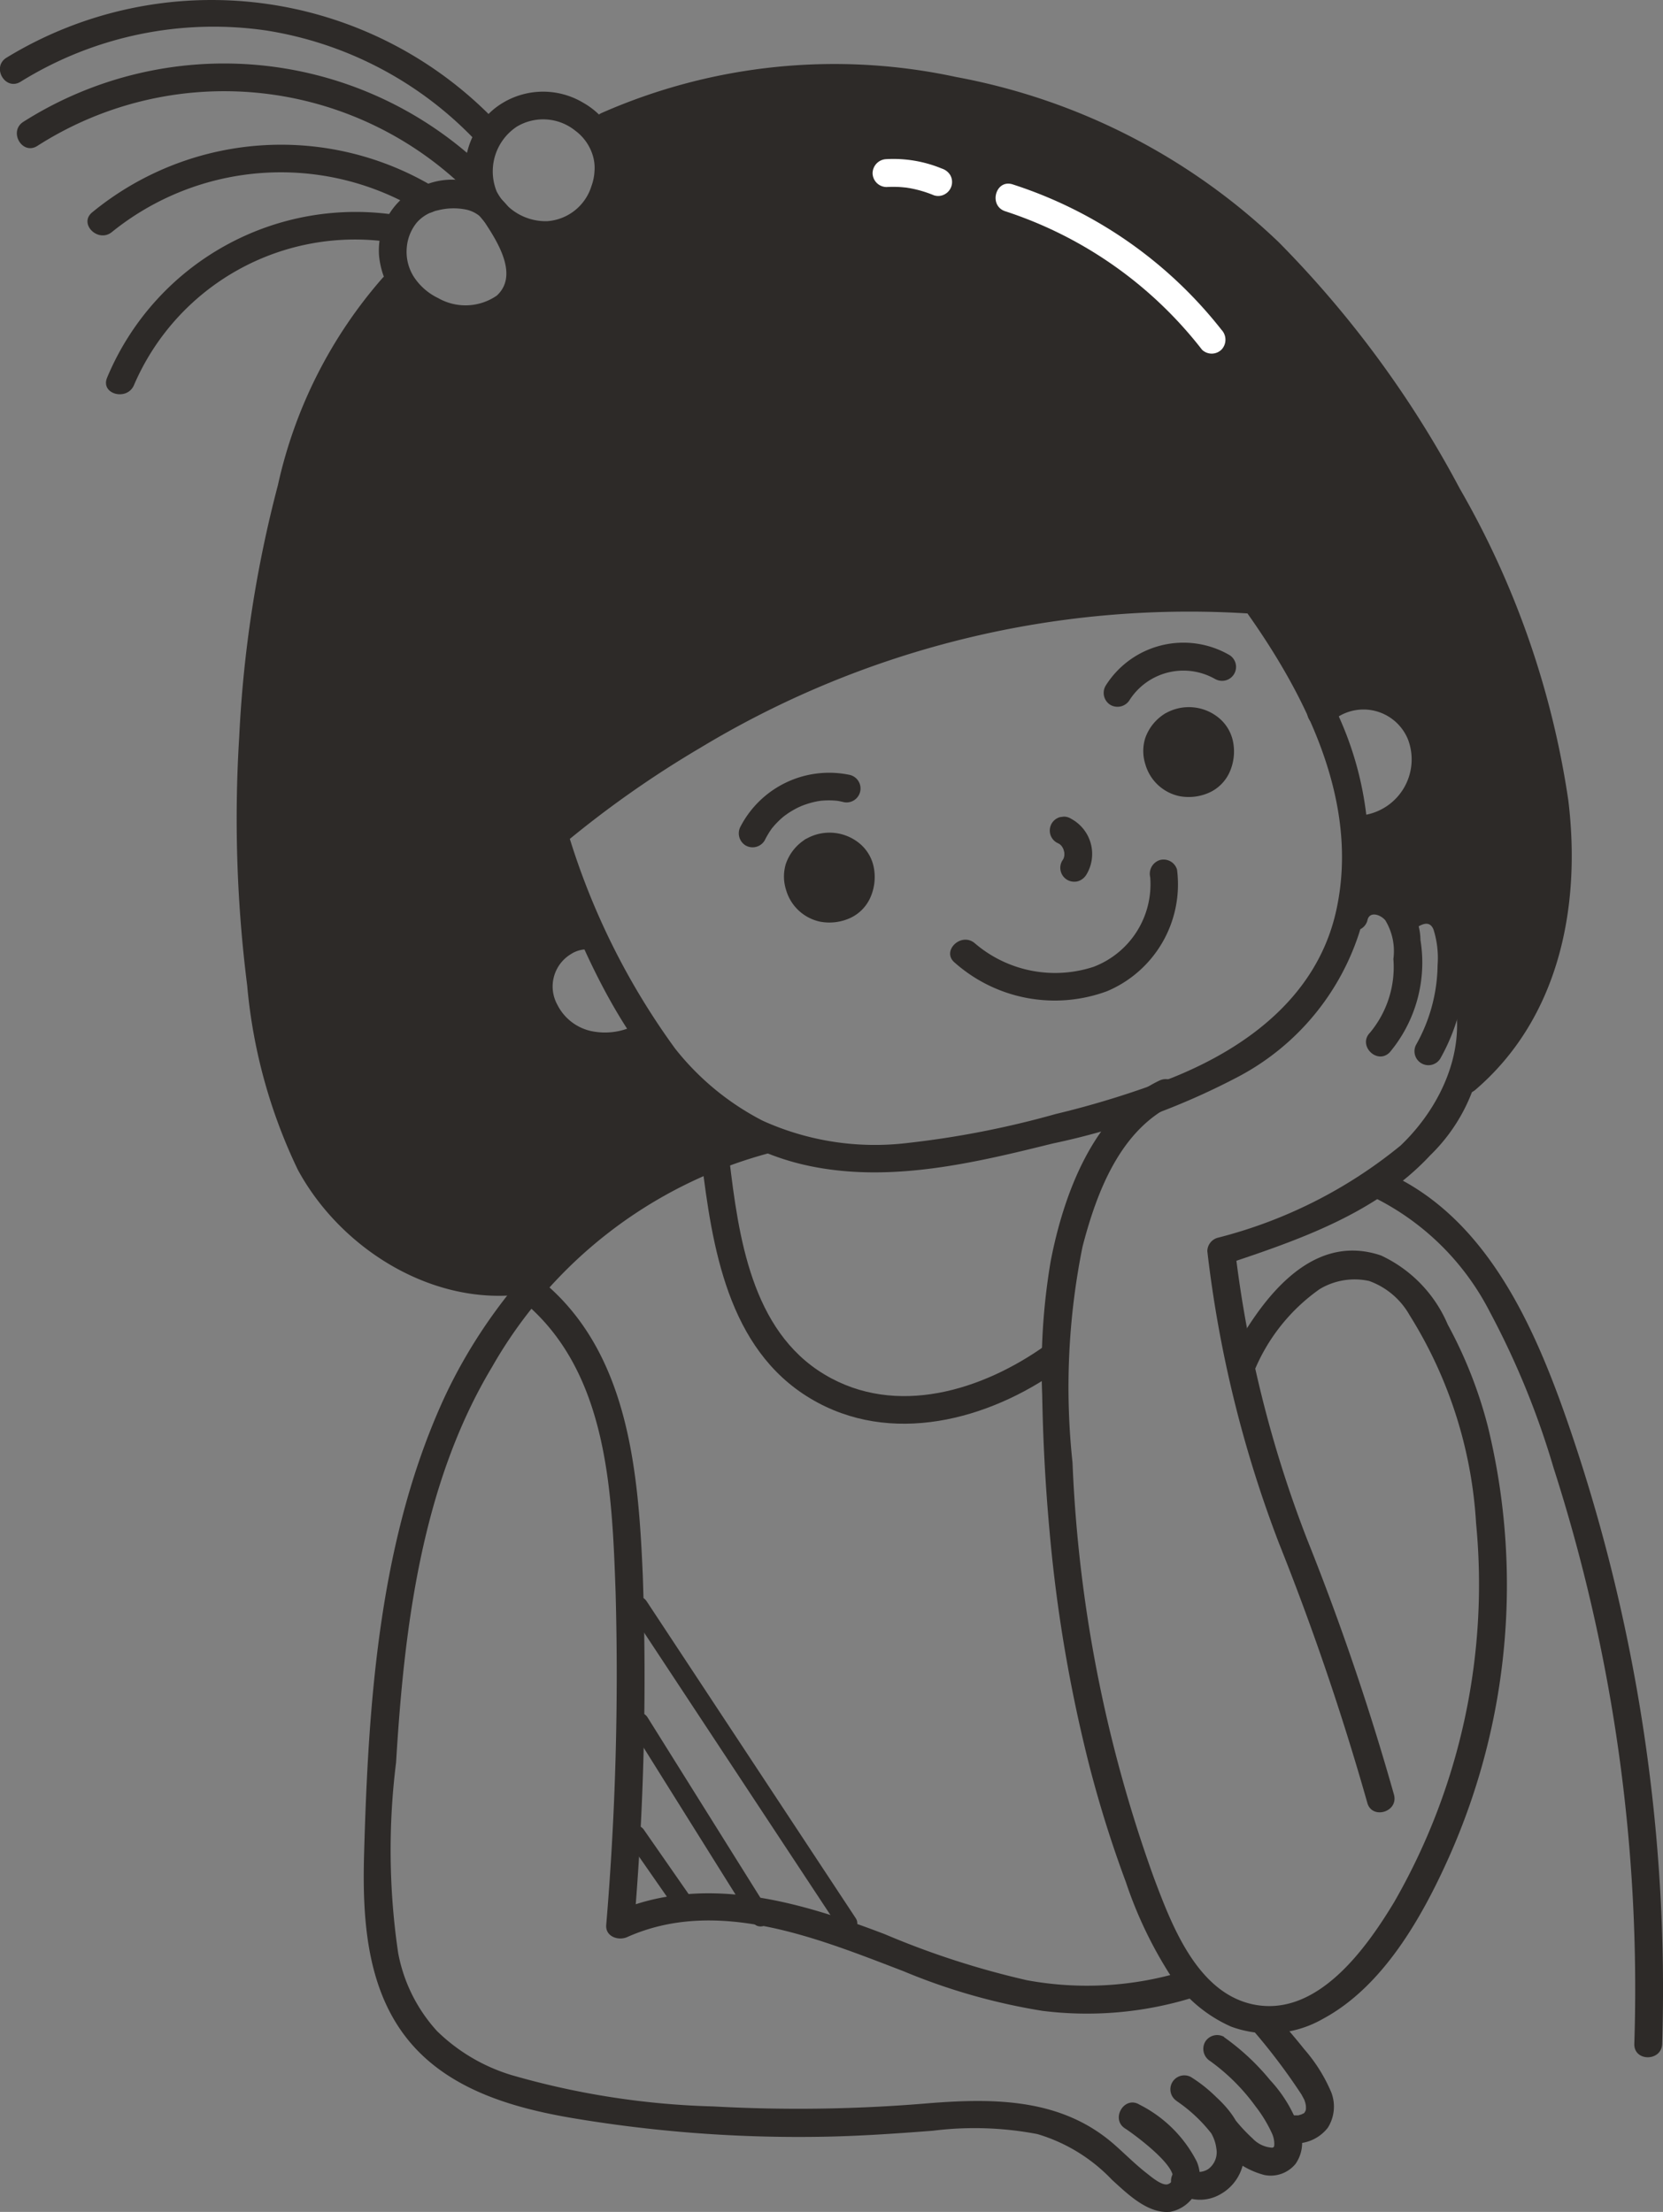 <svg id="Group_736" data-name="Group 736" xmlns="http://www.w3.org/2000/svg" xmlns:xlink="http://www.w3.org/1999/xlink" width="54.138" height="72" viewBox="0 0 54.138 72">
  <rect x="0" y="0" width="54.138" height="72" fill="#808080" stroke="none"/>
  <defs>
    <clipPath id="clip-path">
      <rect id="Rectangle_168" data-name="Rectangle 168" width="54.138" height="72" fill="none"/>
    </clipPath>
  </defs>
  <g id="Group_735" data-name="Group 735" clip-path="url(#clip-path)">
    <path id="Path_1740" data-name="Path 1740" d="M316.286,198.788a1.007,1.007,0,1,0-.192-1.423,1.046,1.046,0,0,0,.192,1.423" transform="translate(-278.274 -173.528)" fill="#2d2a28"/>
    <path id="Path_1741" data-name="Path 1741" d="M218.259,233.043a1.044,1.044,0,1,1,.292,1.453,1.085,1.085,0,0,1-.292-1.453" transform="translate(-192.12 -204.892)" fill="#2d2a28"/>
    <path id="Path_1742" data-name="Path 1742" d="M107.869,54.183a3.121,3.121,0,0,0-.508-3.386,2.647,2.647,0,0,0,.06-1.29.909.909,0,0,0-.962-.7.747.747,0,0,0-.548.81,1.068,1.068,0,0,0-.659-1.144,1.006,1.006,0,0,0-1.214.536,6.661,6.661,0,0,0,.162-2.872,2.21,2.21,0,0,0,1.389-4.02,2.192,2.192,0,0,0-2.681.18,9.283,9.283,0,0,0-2.163-3.762A29.632,29.632,0,0,0,78.192,46.7l1.13,2.86a1.552,1.552,0,0,0-1.831,1.281,2.1,2.1,0,0,0,1.153,2.07,4.473,4.473,0,0,0,2.568.278,13.279,13.279,0,0,0,3.452,3.02,14.1,14.1,0,0,0-7.127,4.753,6.576,6.576,0,0,1-6.1-2.5,13.879,13.879,0,0,1-2.625-6.324c-1.468-7.6-.532-18.668,4.211-23.887a2.5,2.5,0,0,0,1.731,1.116,1.948,1.948,0,0,0,1.844-.814,1.421,1.421,0,0,0-.179-1.844,3.145,3.145,0,0,0,2.743-.687c.7-.684.86-1.937.456-2.169a17.777,17.777,0,0,1,13.55-1.333,22.743,22.743,0,0,1,11.279,7.88A31.707,31.707,0,0,1,110.232,43a16.911,16.911,0,0,1,.472,5.965,7.7,7.7,0,0,1-2.835,5.22" transform="translate(-60.06 -19.164)" fill="#2d2a28"/>
    <path id="Path_1743" data-name="Path 1743" d="M278.872,55.577a13.35,13.35,0,0,0-6.4-4.5c-.553-.179-.317-1.055.241-.875a14.171,14.171,0,0,1,6.8,4.736.469.469,0,0,1,0,.641.456.456,0,0,1-.641,0" transform="translate(-239.746 -44.2)" fill="#fff"/>
    <path id="Path_1744" data-name="Path 1744" d="M240.521,44.642a3.821,3.821,0,0,0-.807-.239l-.106-.017c-.107-.017.107.011,0,0-.071-.007-.142-.014-.214-.019a3.849,3.849,0,0,0-.429,0,.457.457,0,0,1-.454-.454.464.464,0,0,1,.454-.454,4.129,4.129,0,0,1,1.8.307.5.5,0,0,1,.271.208.454.454,0,0,1-.163.621.436.436,0,0,1-.349.046" transform="translate(-210.104 -38.279)" fill="#fff"/>
    <path id="Path_1745" data-name="Path 1745" d="M172.751,501.7l-1.6-2.3a.318.318,0,0,1,.113-.432.322.322,0,0,1,.432.113l1.6,2.3a.318.318,0,0,1-.113.432.322.322,0,0,1-.432-.113" transform="translate(-150.726 -439.507)" fill="#2d2a28"/>
    <path id="Path_1746" data-name="Path 1746" d="M176.028,474.948l-3.966-6.34c-.216-.345.33-.662.545-.318l3.966,6.34c.216.345-.33.662-.545.319" transform="translate(-151.526 -412.387)" fill="#2d2a28"/>
    <path id="Path_1747" data-name="Path 1747" d="M178.566,447.185l-6.808-10.318c-.224-.34.322-.656.545-.319l6.808,10.318c.224.34-.322.656-.545.318" transform="translate(-151.255 -384.429)" fill="#2d2a28"/>
    <path id="Path_1748" data-name="Path 1748" d="M148.314,167.372a23.31,23.31,0,0,0,3.513,7.106,8.694,8.694,0,0,0,2.852,2.348,8.859,8.859,0,0,0,4.7.725,30.061,30.061,0,0,0,4.84-.945,29.541,29.541,0,0,0,3.794-1.182c2.485-1,4.727-2.695,5.334-5.435.789-3.56-1.021-7.085-3.038-9.886l.392.225a30.777,30.777,0,0,0-18.061,4.362,33.591,33.591,0,0,0-4.438,3.124c-.446.371-1.091-.267-.641-.641a34.3,34.3,0,0,1,13.176-6.847,30.2,30.2,0,0,1,7.368-1.005q.893-.008,1.786.042a7.031,7.031,0,0,1,.81.058c.372.065.517.4.721.688a19.3,19.3,0,0,1,1.926,3.376,10.885,10.885,0,0,1,.771,7.152,8.117,8.117,0,0,1-3.936,4.743,23.213,23.213,0,0,1-6.062,2.186c-2.564.636-5.275,1.283-7.916.733-5.057-1.053-7.225-6.332-8.763-10.685-.195-.552.681-.789.875-.241" transform="translate(-129.848 -140.344)" fill="#2d2a28"/>
    <path id="Path_1749" data-name="Path 1749" d="M357.277,187.024a2.488,2.488,0,0,1,3.384-.057,2.646,2.646,0,0,1,.358,3.409,2.9,2.9,0,0,1-1.734,1.166.464.464,0,0,1-.558-.317.458.458,0,0,1,.317-.558,1.834,1.834,0,0,0,1.4-2.455,1.564,1.564,0,0,0-2.526-.547.454.454,0,0,1-.641-.641" transform="translate(-314.607 -164.14)" fill="#2d2a28"/>
    <path id="Path_1750" data-name="Path 1750" d="M145.542,252.774a.954.954,0,0,0-.579.158,1.23,1.23,0,0,0-.434,1.645,1.62,1.62,0,0,0,1.079.851,2.172,2.172,0,0,0,1.535-.227.454.454,0,0,1,.458.783,2.9,2.9,0,0,1-3.353-.293,2.467,2.467,0,0,1-.764-1.507,2.087,2.087,0,0,1,.47-1.553,2.014,2.014,0,0,1,1.587-.765.454.454,0,0,1,0,.907" transform="translate(-126.384 -221.87)" fill="#2d2a28"/>
    <path id="Path_1751" data-name="Path 1751" d="M366.344,243.24a1.155,1.155,0,0,1,1.53-.8,1.855,1.855,0,0,1,1.073,1.666,4.556,4.556,0,0,1-1,3.657c-.411.416-1.052-.225-.642-.641a3.338,3.338,0,0,0,.761-2.4,1.931,1.931,0,0,0-.264-1.258c-.171-.2-.527-.3-.583.011a.458.458,0,0,1-.558.317.464.464,0,0,1-.317-.558" transform="translate(-322.705 -213.508)" fill="#2d2a28"/>
    <path id="Path_1752" data-name="Path 1752" d="M379.959,245.233a1.35,1.35,0,0,1,1.715-.141,2.173,2.173,0,0,1,.528,1.529,6.307,6.307,0,0,1-.81,3.522.454.454,0,0,1-.783-.458,5.4,5.4,0,0,0,.7-2.591,3.08,3.08,0,0,0-.134-1.162c-.158-.383-.524-.081-.758.085a.457.457,0,0,1-.62-.163.463.463,0,0,1,.163-.621" transform="translate(-334.509 -215.677)" fill="#2d2a28"/>
    <path id="Path_1753" data-name="Path 1753" d="M338.483,259.491a5.729,5.729,0,0,1-1.217,6.5c-1.768,1.9-4.288,2.759-6.682,3.558l.333-.437a38.548,38.548,0,0,0,2.353,9.414,83.153,83.153,0,0,1,2.818,8.288c.139.567-.736.809-.875.241a85.982,85.982,0,0,0-2.874-8.441,39.037,39.037,0,0,1-2.33-9.5.459.459,0,0,1,.333-.437,15.373,15.373,0,0,0,5.955-3c1.522-1.447,2.437-3.739,1.4-5.731-.269-.517.513-.976.783-.458" transform="translate(-290.705 -228.385)" fill="#2d2a28"/>
    <path id="Path_1754" data-name="Path 1754" d="M289.088,295.739c-1.739.833-2.5,2.867-2.956,4.621a23.059,23.059,0,0,0-.327,7.03,45.168,45.168,0,0,0,2.643,13.5c.581,1.547,1.416,3.78,3.267,4.145,2.063.406,3.647-1.821,4.56-3.334a20.739,20.739,0,0,0,2.668-12.333,14.33,14.33,0,0,0-2.167-6.778,2.47,2.47,0,0,0-1.313-1.109,2.211,2.211,0,0,0-1.613.265,6.1,6.1,0,0,0-2.139,2.692c-.275.515-1.058.058-.783-.458.935-1.753,2.565-4.127,4.919-3.33a4.359,4.359,0,0,1,2.174,2.25,14.424,14.424,0,0,1,1.308,3.327,21.754,21.754,0,0,1-1.265,14c-.877,1.96-2.146,4.219-4.107,5.272a3.541,3.541,0,0,1-2.99.253,4.61,4.61,0,0,1-2.051-1.789,13.616,13.616,0,0,1-1.375-2.919,38.293,38.293,0,0,1-1.179-3.751,48.037,48.037,0,0,1-1.307-7.7c-.134-1.462-.21-2.93-.237-4.4a20.941,20.941,0,0,1,.276-4.354c.42-2.179,1.4-4.857,3.536-5.88.524-.251.985.531.458.783" transform="translate(-250.89 -259.783)" fill="#2d2a28"/>
    <path id="Path_1755" data-name="Path 1755" d="M373.149,319.873c3.27,1.406,4.848,4.92,5.951,8.079a56.469,56.469,0,0,1,3.106,20.317c-.018.582-.925.585-.907,0a55.409,55.409,0,0,0-2.63-18.753,26.751,26.751,0,0,0-2.073-5.071,8.454,8.454,0,0,0-3.9-3.788c-.535-.23-.073-1.012.458-.783" transform="translate(-328.095 -281.74)" fill="#2d2a28"/>
    <path id="Path_1756" data-name="Path 1756" d="M112.58,308.608a14.765,14.765,0,0,0-9.015,6.959c-2.3,3.828-2.861,8.5-3.125,12.877a22.963,22.963,0,0,0,.068,6.2,5.189,5.189,0,0,0,1.264,2.54,5.922,5.922,0,0,0,2.427,1.434,26.116,26.116,0,0,0,6.569,1.02,50.3,50.3,0,0,0,7.062-.108c2.144-.166,4.3-.142,6,1.356.341.3.664.627,1.022.908.133.1.534.462.732.369.686-.321-1.183-1.662-1.4-1.8-.5-.3-.042-1.09.458-.783a4.225,4.225,0,0,1,1.859,1.843,1.182,1.182,0,0,1-.863,1.646c-.732.07-1.395-.593-1.891-1.041a5.511,5.511,0,0,0-2.43-1.49,10.881,10.881,0,0,0-3.4-.109c-1.292.1-2.58.188-3.877.2a44.375,44.375,0,0,1-7.884-.616c-2-.341-4.117-.968-5.406-2.643s-1.409-3.922-1.351-5.962c.138-4.9.483-10.038,2.491-14.575,1.887-4.265,5.827-8.059,10.454-9.1.569-.128.811.747.241.875" transform="translate(-87.546 -271.071)" fill="#2d2a28"/>
    <path id="Path_1757" data-name="Path 1757" d="M128.068,28.333a1.8,1.8,0,0,0,1.643.979,1.625,1.625,0,0,0,1.448-1.142,1.671,1.671,0,0,0,.1-.493,1.383,1.383,0,0,0-.055-.5,1.572,1.572,0,0,0-.572-.812,1.668,1.668,0,0,0-1.9-.132,1.746,1.746,0,0,0-.663,2.1.457.457,0,0,1-.317.558.464.464,0,0,1-.558-.317,2.638,2.638,0,0,1,.776-2.9,2.546,2.546,0,0,1,2.922-.217,2.489,2.489,0,0,1,1.214,2.671,2.575,2.575,0,0,1-2.016,2.048,2.689,2.689,0,0,1-2.9-1.606.456.456,0,0,1,.317-.558.465.465,0,0,1,.558.317" transform="translate(-111.905 -22.112)" fill="#2d2a28"/>
    <path id="Path_1758" data-name="Path 1758" d="M107.76,50.078c.611.922,1.272,2.188.546,3.247a2.466,2.466,0,0,1-2.891.685,2.712,2.712,0,0,1-1.842-2.313,2.261,2.261,0,0,1,1.446-2.284,2.338,2.338,0,0,1,2.74.665.458.458,0,0,1-.163.621.463.463,0,0,1-.621-.163.929.929,0,0,0-.224-.2,1.033,1.033,0,0,0-.4-.152,2.046,2.046,0,0,0-.848.031,1.257,1.257,0,0,0-.7.4,1.471,1.471,0,0,0-.326.8,1.519,1.519,0,0,0,.218.952,1.948,1.948,0,0,0,.8.707,1.793,1.793,0,0,0,1.911-.08c.738-.677-.012-1.809-.435-2.449a.454.454,0,0,1,.783-.458" transform="translate(-91.233 -43.372)" fill="#2d2a28"/>
    <path id="Path_1759" data-name="Path 1759" d="M15.481,4.573A11.964,11.964,0,0,0,8.67.993a11.912,11.912,0,0,0-8,1.668c-.5.307-.955-.477-.458-.783A12.808,12.808,0,0,1,16.122,3.932c.4.423-.238,1.065-.641.641" transform="translate(0 0)" fill="#2d2a28"/>
    <path id="Path_1760" data-name="Path 1760" d="M19.038,21.259A11.275,11.275,0,0,0,5.275,20.017c-.493.316-.948-.469-.458-.783A12.2,12.2,0,0,1,19.68,20.618c.427.4-.216,1.041-.641.641" transform="translate(-4.058 -15.268)" fill="#2d2a28"/>
    <path id="Path_1761" data-name="Path 1761" d="M34.757,41.715a8.753,8.753,0,0,0-10.048.67c-.449.366-1.094-.272-.641-.641a9.687,9.687,0,0,1,11.147-.812.454.454,0,0,1-.458.783" transform="translate(-21.066 -34.832)" fill="#2d2a28"/>
    <path id="Path_1762" data-name="Path 1762" d="M38.3,58.9a7.832,7.832,0,0,0-8.4,4.644c-.223.53-1.1.3-.875-.241a8.767,8.767,0,0,1,9.515-5.278c.575.093.331.967-.241.875" transform="translate(-25.538 -51.01)" fill="#2d2a28"/>
    <path id="Path_1763" data-name="Path 1763" d="M70.125,75.493A13.2,13.2,0,0,0,67.216,80.9a35.263,35.263,0,0,0-1.41,7.559,45.433,45.433,0,0,0-.009,7.869,22.512,22.512,0,0,0,1.273,6.188c1.092,2.8,4.139,5.165,7.25,4.463.568-.128.811.746.241.875-3.113.7-6.374-1.236-7.849-3.958a17.36,17.36,0,0,1-1.649-6,43.193,43.193,0,0,1-.259-8.1,39.53,39.53,0,0,1,1.259-8.185,15.183,15.183,0,0,1,3.421-6.761.454.454,0,0,1,.641.641" transform="translate(-57.016 -65.818)" fill="#2d2a28"/>
    <path id="Path_1764" data-name="Path 1764" d="M190.455,50.432c5.094-4.367,2.478-12.33-.059-17.353a35.6,35.6,0,0,0-5.545-8.136,19.612,19.612,0,0,0-9.265-5.585,18.3,18.3,0,0,0-12.488.7c-.525.249-.985-.532-.458-.783A18.8,18.8,0,0,1,174.193,18.1a20.592,20.592,0,0,1,10.5,5.378,34.194,34.194,0,0,1,5.894,8.022,28.648,28.648,0,0,1,3.533,10.148c.419,3.446-.29,7.074-3.027,9.421-.441.378-1.086-.261-.641-.641" transform="translate(-143.064 -15.593)" fill="#2d2a28"/>
    <path id="Path_1765" data-name="Path 1765" d="M142.71,349.625c2.787,2.334,3.088,6.2,3.232,9.579a95.6,95.6,0,0,1-.285,11.341l-.682-.392c2.9-1.3,6.027-.383,8.84.691a27.5,27.5,0,0,0,4.631,1.5,10.778,10.778,0,0,0,5.131-.3.454.454,0,0,1,.241.875,11.653,11.653,0,0,1-4.866.422,19.921,19.921,0,0,1-4.533-1.294c-2.785-1.065-6.047-2.42-8.987-1.107-.284.127-.711-.014-.682-.392a97.351,97.351,0,0,0,.306-10.815c-.116-3.292-.252-7.173-2.986-9.463-.448-.375.2-1.014.641-.641" transform="translate(-125.015 -307.885)" fill="#2d2a28"/>
    <path id="Path_1766" data-name="Path 1766" d="M342.034,548.435c.288.38.659.789.971,1.186a5.186,5.186,0,0,1,.887,1.417,1.288,1.288,0,0,1-.117,1.142,1.333,1.333,0,0,1-1.291.49.468.468,0,0,1-.454-.454.456.456,0,0,1,.454-.453,2.26,2.26,0,0,0,.309.013c.117,0-.05.023.053-.009.038-.012.076-.02.114-.034-.1.035.006-.01.022-.018.035-.024.038-.026.01,0s-.026.02.005-.007c0,.023.091-.148.012-.007l.048-.083c-.034.06-.018.045,0-.012.009-.033.009-.125.006-.009,0-.034,0-.067,0-.1,0-.015-.01-.113,0-.044s-.012-.048-.015-.062c-.009-.036-.021-.07-.032-.105s-.008-.023.011.021q-.011-.026-.025-.052c-.027-.051-.053-.1-.081-.152a19.8,19.8,0,0,0-1.672-2.2.456.456,0,0,1,.163-.62.465.465,0,0,1,.621.163" transform="translate(-300.549 -482.919)" fill="#2d2a28"/>
    <path id="Path_1767" data-name="Path 1767" d="M321.643,556.31a7.651,7.651,0,0,1,1.5,1.4,4.445,4.445,0,0,1,1,1.737,1.189,1.189,0,0,1-.173.985,1.044,1.044,0,0,1-1.018.364,2.671,2.671,0,0,1-1.508-1.053,4.962,4.962,0,0,0-1.344-1.353l.458-.783c.861.608,1.843,1.406,1.736,2.586a1.507,1.507,0,0,1-.78,1.234,1.318,1.318,0,0,1-1.379-.042.467.467,0,0,1-.163-.621.457.457,0,0,1,.621-.163c.121.09.134.1.257.094a.578.578,0,0,0,.278-.093.678.678,0,0,0,.261-.677c-.086-.7-.755-1.161-1.287-1.537a.454.454,0,0,1,.458-.783,4.755,4.755,0,0,1,1.391,1.328,5.35,5.35,0,0,0,.62.674.957.957,0,0,0,.632.3c.077-.006.07-.057.074-.112a.826.826,0,0,0-.076-.353,4.366,4.366,0,0,0-.533-.878,6.554,6.554,0,0,0-1.481-1.478.467.467,0,0,1-.163-.621.457.457,0,0,1,.621-.163" transform="translate(-281.793 -489.997)" fill="#2d2a28"/>
    <path id="Path_1768" data-name="Path 1768" d="M203.352,320.366c-2.319,1.658-5.51,2.51-8.112.95-2.7-1.617-3.2-4.953-3.547-7.8-.07-.578.838-.573.907,0,.3,2.505.713,5.588,3.1,7.019,2.332,1.4,5.142.519,7.2-.95.476-.34.929.446.458.783" transform="translate(-168.859 -275.794)" fill="#2d2a28"/>
    <path id="Path_1769" data-name="Path 1769" d="M313.2,193.456a1.535,1.535,0,0,1,1.766.168,1.346,1.346,0,0,1,.442.779,1.645,1.645,0,0,1-.126.985,1.329,1.329,0,0,1-.625.633,1.633,1.633,0,0,1-.993.13,1.47,1.47,0,0,1-1.114-1.032,1.422,1.422,0,0,1-.01-.845,1.526,1.526,0,0,1,.66-.819.458.458,0,0,1,.621.163.464.464,0,0,1-.163.621l-.074.05c-.041.026.049-.034.043-.034s-.023.018-.028.023a1.1,1.1,0,0,0-.12.119c-.007.008-.013.017-.021.025-.032.032.048-.052.039-.05s-.035.052-.04.06-.02.034-.03.052l-.013.026c-.036.066.032-.089.019-.047s-.027.077-.037.116c-.005.021-.008.042-.013.063-.009.039.008-.081.01-.075a.145.145,0,0,1,0,.036.971.971,0,0,0,0,.117.293.293,0,0,1,0,.062c0,.008-.019-.117-.01-.076,0,.015,0,.029.008.044a1.128,1.128,0,0,0,.028.111c.005.017.011.033.016.05s.009.022.012.033c.015.047-.048-.1-.026-.06a1.759,1.759,0,0,0,.111.2s.019.025.019.026-.068-.083-.047-.06.023.028.036.042a.906.906,0,0,0,.074.075l.02.017c.03.029-.046-.036-.047-.036a.528.528,0,0,1,.066.044c.023.014.046.027.069.038l.03.015c.047.025-.1-.036-.046-.02s.093.032.141.042c.022,0,.114.019.029.008s.022,0,.042,0c.05,0,.1,0,.148,0,.077,0-.106.02-.03,0,.03-.006.059-.011.089-.019s.051-.014.076-.023.1-.037.02-.006.008-.006.027-.016.046-.026.068-.04l.037-.026c.035-.022-.047.035-.047.036a.46.46,0,0,1,.051-.045c.019-.018.037-.037.054-.057.062-.07-.056.081,0,0a.965.965,0,0,0,.073-.125l.014-.03c.019-.038-.023.059-.024.057s.024-.067.029-.085a1.35,1.35,0,0,0,.032-.142c.01-.055-.011.11-.008.054,0-.011,0-.022,0-.034,0-.03,0-.06,0-.09s0-.045,0-.067,0-.022,0-.033c0-.056.018.109.007.054a1.357,1.357,0,0,0-.038-.152c-.013-.038-.055-.107.01.015-.01-.02-.019-.04-.029-.06s-.026-.045-.04-.067l-.019-.028c-.034-.052.028.032.03.038-.014-.043-.09-.1-.124-.125-.052-.045.09.064.013.012-.024-.016-.049-.032-.075-.046s-.052-.026-.079-.04.061.024.058.024-.032-.012-.041-.015a1.488,1.488,0,0,0-.171-.044c-.069-.015.117.011.022,0q-.044,0-.088,0c-.029,0-.059,0-.088,0-.1.007.091-.019.022,0s-.113.027-.17.045.1-.048.017-.007c-.03.014-.059.031-.087.048a.454.454,0,0,1-.458-.783" transform="translate(-275.262 -170.234)" fill="#2d2a28"/>
    <path id="Path_1770" data-name="Path 1770" d="M215.012,227.772a1.535,1.535,0,0,1,1.766.168,1.347,1.347,0,0,1,.442.779,1.645,1.645,0,0,1-.126.985,1.329,1.329,0,0,1-.625.633,1.633,1.633,0,0,1-.993.13,1.47,1.47,0,0,1-1.114-1.032,1.423,1.423,0,0,1-.01-.845,1.526,1.526,0,0,1,.66-.819.458.458,0,0,1,.621.163.464.464,0,0,1-.163.621l-.074.05c-.041.026.049-.034.043-.034s-.023.019-.028.023a1.087,1.087,0,0,0-.12.119c-.007.008-.013.017-.021.025-.032.032.048-.052.039-.05s-.035.052-.04.06-.02.034-.03.052l-.013.026c-.036.066.032-.089.019-.047s-.027.077-.037.116c-.005.021-.008.042-.013.063-.009.039.008-.081.01-.075a.145.145,0,0,1,0,.036.965.965,0,0,0,0,.117.29.29,0,0,1,0,.062c0,.008-.018-.117-.01-.076,0,.015,0,.029.008.044a1.128,1.128,0,0,0,.028.111c.005.017.011.033.016.05s.009.022.012.033c.015.047-.048-.1-.026-.06a1.743,1.743,0,0,0,.111.2.3.3,0,0,1,.019.026s-.068-.083-.046-.06.023.028.035.042a.9.9,0,0,0,.075.075l.02.017c.03.029-.046-.036-.047-.036a.521.521,0,0,1,.066.044c.023.014.046.027.069.038l.03.015c.047.025-.1-.036-.046-.02s.093.032.141.042c.022,0,.114.019.029.008s.022,0,.042,0c.05,0,.1,0,.148,0,.077,0-.106.02-.03,0,.03-.006.059-.011.089-.019s.051-.014.076-.023.1-.037.02-.006.008-.006.027-.016.046-.026.068-.04l.037-.026c.035-.023-.047.035-.047.036a.457.457,0,0,1,.051-.045c.019-.018.037-.037.054-.057.062-.07-.055.081,0,0a.973.973,0,0,0,.073-.125l.014-.03c.019-.038-.023.059-.024.057s.024-.067.029-.085a1.343,1.343,0,0,0,.032-.142c.01-.055-.011.11-.008.054,0-.011,0-.022,0-.034,0-.03,0-.06,0-.09s0-.045,0-.067,0-.022,0-.033c0-.056.018.109.007.054a1.33,1.33,0,0,0-.038-.152c-.013-.038-.055-.107.01.015-.01-.02-.019-.04-.029-.06s-.026-.045-.04-.067l-.019-.028c-.034-.052.028.032.03.038-.014-.043-.09-.1-.124-.125-.052-.045.09.064.013.012q-.036-.025-.075-.046c-.026-.014-.052-.026-.079-.04s.061.024.058.024-.032-.012-.041-.015a1.483,1.483,0,0,0-.171-.044c-.069-.015.117.011.022,0q-.044,0-.088,0c-.029,0-.059,0-.088,0-.1.007.091-.019.022,0s-.113.027-.17.045.1-.048.017-.007c-.03.014-.059.031-.087.048a.454.454,0,1,1-.458-.783" transform="translate(-188.771 -200.464)" fill="#2d2a28"/>
    <path id="Path_1771" data-name="Path 1771" d="M287.671,223.292a1.3,1.3,0,0,1,.5,1.83.484.484,0,0,1-.271.208.464.464,0,0,1-.349-.046.457.457,0,0,1-.208-.271.451.451,0,0,1,.046-.35.781.781,0,0,0,.072-.131l-.046.108a.825.825,0,0,0,.053-.2l-.016.121a.923.923,0,0,0,0-.224l.016.121a.973.973,0,0,0-.063-.232l.046.108a.924.924,0,0,0-.112-.194l.071.092a.84.84,0,0,0-.135-.137l.092.071a.761.761,0,0,0-.153-.092A.455.455,0,0,1,287,223.8a.464.464,0,0,1,.046-.35.458.458,0,0,1,.271-.208l.121-.016a.451.451,0,0,1,.229.062" transform="translate(-252.809 -196.644)" fill="#2d2a28"/>
    <path id="Path_1772" data-name="Path 1772" d="M305.312,176.9a2.082,2.082,0,0,0-2.8.672.463.463,0,0,1-.621.163.459.459,0,0,1-.163-.621,2.988,2.988,0,0,1,4.041-1,.454.454,0,0,1-.458.783" transform="translate(-265.738 -154.787)" fill="#2d2a28"/>
    <path id="Path_1773" data-name="Path 1773" d="M205.285,212.14l-.1-.021c-.035-.006-.093-.015-.026-.006-.07-.009-.14-.014-.21-.017a2.637,2.637,0,0,0-.421.018c.1-.012-.038.008-.046.009l-.083.017q-.1.022-.2.052t-.2.068c-.006,0-.13.056-.048.019l-.1.045a2.908,2.908,0,0,0-.365.214l-.086.062c.051-.038,0,0-.025.02q-.081.067-.157.141t-.146.152l-.068.08c-.052.062.009-.015-.019.025a2.836,2.836,0,0,0-.227.381.458.458,0,0,1-.62.163.463.463,0,0,1-.163-.621,3.253,3.253,0,0,1,3.557-1.675.454.454,0,1,1-.241.875" transform="translate(-177.865 -186.041)" fill="#2d2a28"/>
    <path id="Path_1774" data-name="Path 1774" d="M267.089,235.274a3.772,3.772,0,0,1-2.279,3.953,4.911,4.911,0,0,1-4.954-.926c-.453-.369.193-1.008.642-.641a4.014,4.014,0,0,0,3.877.772,2.875,2.875,0,0,0,1.84-2.917.469.469,0,0,1,.317-.558.457.457,0,0,1,.558.317" transform="translate(-228.771 -206.962)" fill="#2d2a28"/>
  </g>
</svg>
